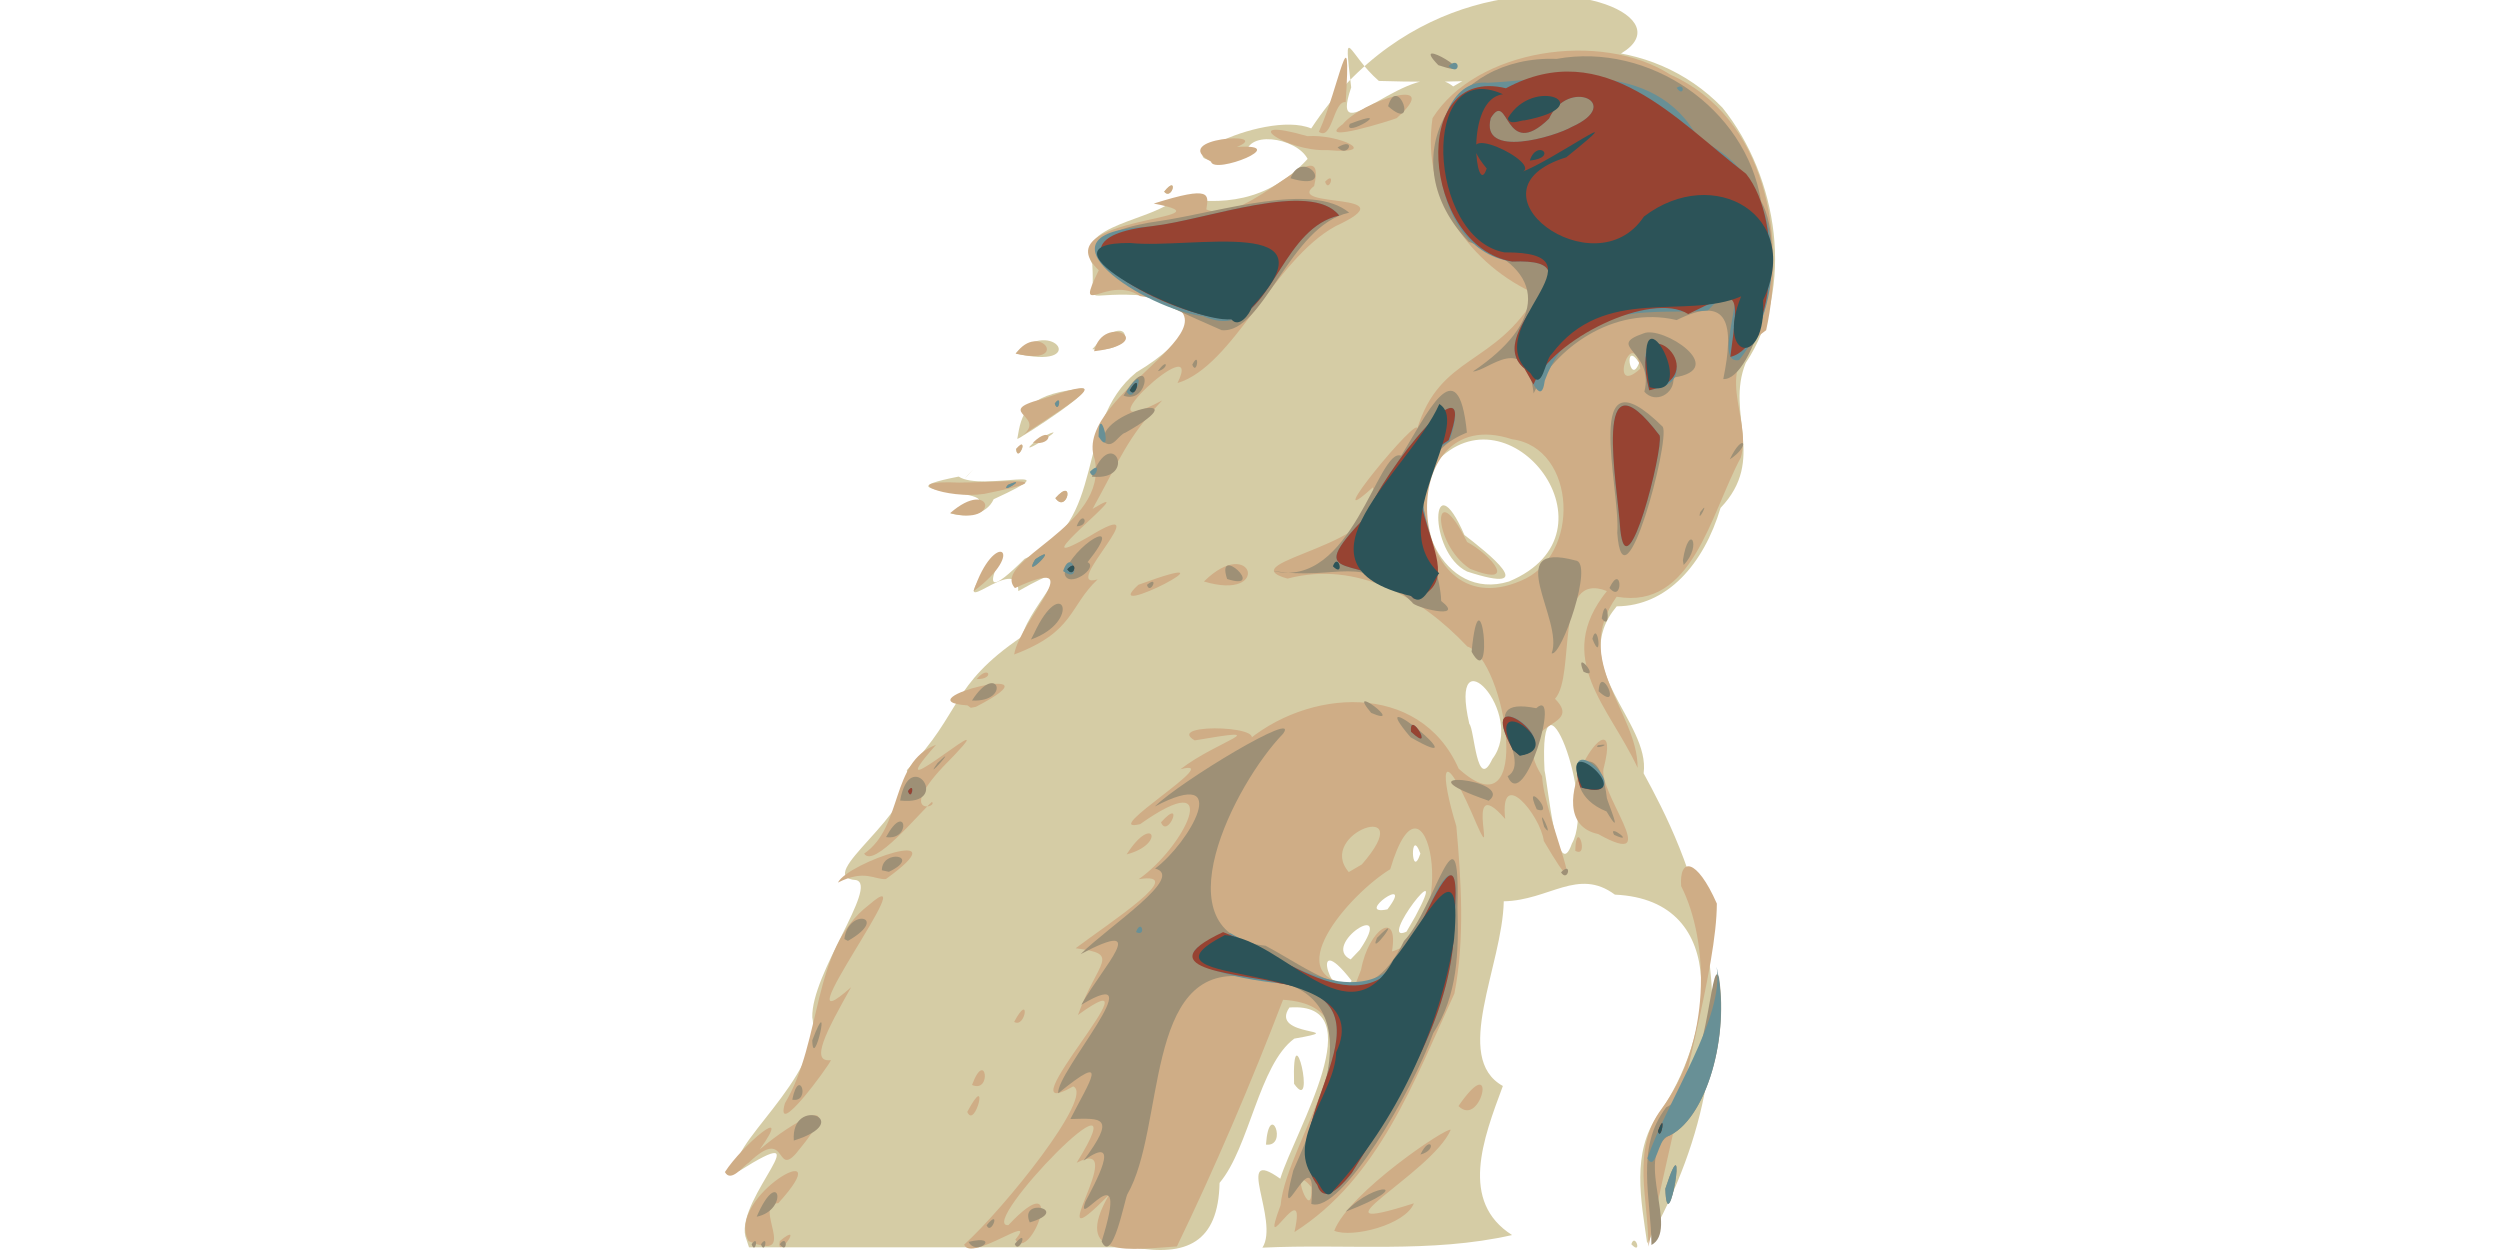 <?xml version="1.0" encoding="UTF-8" standalone="no"?>
<!-- Created with Inkscape (http://www.inkscape.org/) -->

<svg
   xmlns:dc="http://purl.org/dc/elements/1.1/"
   xmlns:cc="http://creativecommons.org/ns#"
   xmlns:rdf="http://www.w3.org/1999/02/22-rdf-syntax-ns#"
   xmlns:svg="http://www.w3.org/2000/svg"
   xmlns="http://www.w3.org/2000/svg"
   xmlns:sodipodi="http://sodipodi.sourceforge.net/DTD/sodipodi-0.dtd"
   xmlns:inkscape="http://www.inkscape.org/namespaces/inkscape"
   id="svg4416"
   version="1.1"
   inkscape:version="0.91 r13725"
   width="1000"
   height="500"
   viewBox="0 0 1000 500"
   sodipodi:docname="mononoke3.svg">
  <defs
     id="defs4420" />
  <sodipodi:namedview
     pagecolor="#ffffff"
     bordercolor="#666666"
     borderopacity="1"
     objecttolerance="10"
     gridtolerance="10"
     guidetolerance="10"
     inkscape:pageopacity="0"
     inkscape:pageshadow="2"
     inkscape:window-width="1920"
     inkscape:window-height="1005"
     id="namedview4418"
     showgrid="false"
     inkscape:zoom="0.745"
     inkscape:cx="500"
     inkscape:cy="263.70069"
     inkscape:window-x="0"
     inkscape:window-y="0"
     inkscape:window-maximized="1"
     inkscape:current-layer="svg4416" />
  <g
     id="g4470"
     transform="translate(212.496,88.862)">
    <path
       sodipodi:nodetypes="ccccccccccccccccccccccccccccccccccccccccccccccccccccccccccccccccccccccccccccccccccccccccccccc"
       inkscape:connector-curvature="0"
       id="path4442"
       d="m 85.639,405.639 c -3.576,-15.564 31.894,-47.741 -2.724,-25.933 -6.894,-8.617 33.978,-38.037 29.513,-61.589 -0.582,-17.401 26.662,-52.802 17.514,-54.942 -18.033,-1.161 24.993,-27.426 20.283,-43.969 22.493,-23.335 16.896,-33.623 46.081,-53.416 3.217,-13.444 28.262,-35.202 -1.477,-18.213 0.036,-16.184 -28.946,14.838 -13.078,-8.776 16.873,-20.447 -12.045,23.422 15.601,-4.143 33.841,-14.033 19.257,-53.955 44.729,-74.62 20.952,-12.494 31.541,-28.08 -0.08,-30.885 -21.948,-1.157 -16.418,5.29 -17.591,-12.389 -7.887,-16.069 25.458,-17.159 33.75,-26.684 17.414,3.296 36.442,2.089 52.392,-15.376 -4.46,-8.673 -25.702,-11.971 -24.582,-0.588 -43.903,6.897 6.758,-19.624 26.024,-11.6 73.165,-111.263 237.76,-12.474 27.052,-19.004 -12.389,-10.757 -14.282,-24.647 -11.064,2.59 -9.859,28.654 24.764,-13.785 40.789,-0.382 33.855,-20.338 78.984,-21.218 107.706,8.487 22.32,27.681 29.229,72.4 9.297,102.136 -8.22,20.371 8.527,38.488 -10.06,57.97 -6.713,22.442 -21.311,39.24 -41.53,39.357 -20.172,24.076 13.55,46.124 10.772,66.807 16.501,30.262 51.976,99.327 1.412,187.99 -2.426,-17.168 -6.369,-36.266 4.406,-51.452 21.564,-30.272 30.008,-85.897 -17.317,-88.025 -14.772,-10.945 -26.232,2.299 -44.452,2.667 -0.523,25.863 -20.736,62.556 -0.36,73.872 -7.945,21.334 -17.387,46.224 3.687,59.63 -32.482,7.4 -66.619,3.437 -99.866,5.043 6.987,-10.815 -11.819,-41.084 7.137,-27.577 5.992,-19.313 37.552,-70.962 3.667,-68.491 -8.464,12.136 25.978,8.204 1.934,12.454 -14.149,10.426 -17.913,43.523 -29.878,57.699 -0.505,23.973 -13.331,29.518 -34.524,25.794 l -153.696,0 c -0.489,-1.48 -0.977,-2.961 -1.466,-4.441 z M 328.161,303.437 c -18.311,-23.561 -6.803,13.102 0,0 z m 3.249,-12.346 c 14.603,-21.539 -15.883,-1.955 -3.644,3.814 l 3.644,-3.814 z m 22.221,-13.381 c 15.148,-28.213 -15.981,11.883 -3.521,6.088 z m -11.154,-2.83 c 11.403,-14.951 -13.927,2.872 0,0 z m 13.184,-22.299 c -4.155,-11.379 -3.776,11.249 0,0 z m 60.626,-4.062 c 9.785,-17.156 -13.519,-77.03 -10.965,-29.194 1.247,4.907 5.026,46.401 10.965,29.194 z m -31.862,-33.75 c 13.946,-18.263 -17.841,-51.61 -9.191,-14.08 2.076,2.055 2.93,27.612 9.191,14.08 z m 6.68,-71.039 c 46.656,-19.485 0.032,-79.656 -29.411,-47.492 -12.121,20.121 2.702,55.696 29.411,47.492 z m -16.782,-3.984 c -15.94,-7.758 -14.392,-45.252 -1.05,-14.621 8.957,6.887 31.386,24.489 1.05,14.621 z m 68.839,-83.488 c -6.387,-9.82 -3.665,9.777 0,0 z m -3.125,352.574 c 1.552,-4.928 4.485,4.759 0,0 z m -146.155,-39.846 c 1.376,-18.518 9.121,1.034 0,0 z m 11.249,-24.336 c -0.912,-31.024 9.212,13.133 0,0 z M 167.605,116.442 c 39.106,-10.506 -36.895,-6.82 3.373,-14.673 9.309,6.253 46.721,-6.047 13.993,9.058 -2.925,6.496 -11.372,7.418 -17.366,5.615 z m 42.04,-6.048 c 8.045,-9.081 4.671,6.52 0,0 z M 176.911,98.831 c -5.608,6.102 -3.034,2.989 0,0 z m 17.033,-8.087 c 5.827,-5.466 0.262,5.835 0,0 z m 8.592,-3.804 c 19.59,-10.092 -13.424,10.814 0,0 z m -8.125,-0.228 c 1.663,-10.021 3.231,-17.498 24.172,-19.942 12.365,-2.889 -22.505,19.473 -24.172,19.942 z m -0.692,-34.24 c 15.579,-14.785 29.516,7.139 0,0 z m 30.692,-1.651 c 15.47,-17.607 19.118,2.06 0,0 z m 28.75,-63.002 c 5.834,-7.263 3.227,3.77 0,0 z"
       style="fill:#d5cca5" />
    <path
       sodipodi:nodetypes="ccccccccccccccccccccccccccccccccccccccccccccccccccccccccccccccccccccccccccccccccccccccccccccccccccccccccccccccccccccccccccccccccccccccccccccccccccccccccccccccccccccccccccc"
       inkscape:connector-curvature="0"
       id="path4440"
       d="m 86.911,407.564 c -9.63,-17.897 37.977,-43.873 11.926,-15.171 -10.837,0.316 9.212,24.072 -11.926,15.171 z m 12.5,0.017 c 10.411,-8.742 -1.703,8.411 0,0 z m 73.75,1.404 c 15.83,-14.26 52.425,-59.685 43.613,-63.291 -30.027,17.287 37.64,-54.476 1.903,-28.556 8.02,-21.906 17.592,-24.316 -0.929,-26.698 13.691,-10.311 45.513,-30.792 25.236,-27.633 17.9,-12.368 35.177,-46.451 0.57,-22.009 -17.405,4.238 35.205,-27.133 16.106,-21.938 15.003,-11.632 39.284,-17.319 5.719,-11.567 -12.827,-7.487 36.004,-5.709 19.365,1.638 25.404,-22.587 70.627,-25.634 86.24,9.695 30.57,27.61 18.726,-43.814 3.427,-48.904 -18.332,-19.395 -43.806,-34.515 -71.921,-27.14 -24.871,-6.922 44.663,-13.381 34.136,-36.49 -23.409,21.357 19.946,-31.267 17.645,-23.102 9.245,-30.409 31.35,-25.148 47.953,-54.082 -26.265,-11.397 -46.373,-38.58 -41.715,-70.502 17.395,-27.685 67.309,-35.195 95.074,-17.448 38.596,17.153 46.521,65.576 38.379,102.275 -22.727,16.026 -5.383,34.053 -10.125,50.913 -12.286,22.879 -19.335,61.041 -49.671,55.677 -18.367,25.759 8.474,46.027 8.385,68.453 -11.37,-24.641 -33.973,-43.651 -12.283,-70.712 -21.502,-8.533 -12.286,33.705 -20.759,43.095 12.598,12.753 -19.741,7.643 -5.156,30.975 0.621,15.767 21.48,61.211 0.683,25.911 -1.445,-10.523 -17.765,-30.106 -15.456,-8.818 -18.319,-21.109 -0.891,26.962 -13.391,-2.477 -12.552,-28.428 -12.556,-15.483 -6.159,5.31 1.983,21.943 3.434,45.498 -0.753,66.973 -16.018,34.739 -30.2,74.001 -63.987,95.426 5.512,-24.989 -14.886,14.367 -5.543,-10.762 2.217,-25.754 44.69,-79.318 0.974,-82.151 -12.672,33.144 -27.528,67.817 -42.455,98.676 -17.507,0.993 -42.574,5.795 -27.077,-20.78 -30.247,30.909 9.757,-24.478 -13.027,-12.683 27.881,-44.843 -40.347,25.751 -27.323,24.945 24.309,-25.826 8.638,15.495 2.804,5.797 9.355,-11.364 -17.77,9.202 -20.481,1.985 z m 138.832,-23.062 c -9.667,-11.476 0.808,16.518 0,0 z m 19.941,-86.892 c 2.984,-16.255 15.217,-24.468 12.368,-7.308 28.223,-7.889 13.543,-81.035 -0.701,-32.898 -16.306,9.946 -46.304,44.165 -14.006,46.226 l 2.339,-6.021 z m 0.314,-42.127 c 23.558,-27.031 -18.684,-12.465 -5.223,3.063 z m 63.422,-113.384 c 24.449,-9.733 22.55,-53.319 -3.356,-56.683 -48.403,-15.971 -43.16,76.631 3.356,56.683 z m -20.066,-4.816 c -15.603,-10.136 -15.141,-38.7 -1.243,-10.76 9.614,5.091 20.777,18.404 1.243,10.76 z m 68.041,-80.106 c -3.113,-18.749 -13.253,12.078 0,0 z m 3.233,351.172 c 0.022,-18.663 -6.986,-38.682 5.212,-55.02 19.878,-26.763 19.21,-66.88 7.869,-89.174 -0.815,-11.485 6.106,-11.577 14.286,6.998 -0.096,25.314 -14.184,72.733 -27.367,137.196 z m -125.677,-6.332 c 5.939,-15.402 45.273,-41.718 46.599,-40.379 -7.439,17.443 -59.966,43.866 -14.735,29.398 -3.341,8.639 -24.807,14.007 -31.864,10.98 z M 77.465,379.966 c 6.737,-10.522 27.949,-28.651 13.953,-9.054 12.968,-11.11 36.538,-24.848 14.522,1.591 -8.419,9.529 -3.337,-11.293 -19.028,3.795 -2.045,1.102 -7.03,8.102 -9.446,3.667 z m 24.013,-27.535 c 15.086,-25.157 10.53,-61.787 33.564,-79.296 23.996,-20.834 -37.355,59.814 -7.099,32.888 -10.01,17.805 -16.59,30.298 -8.046,29.147 -0.887,2.387 -22.777,32.376 -18.42,17.26 z m 72.933,3.469 c 9.187,-17.324 3.129,7.378 0,0 z m 196.476,-2.338 c 16.01,-23.254 9.265,9.197 0,0 z m -194.572,-8.435 c 5.486,-14.877 8.087,3.51 0,0 z m 16.847,-25.24 c 6.623,-12.396 4.643,2.861 0,0 z m -70.489,-55.711 c 3.938,-8.088 49.994,-23.619 19.189,-1.415 -4.427,0.406 -8.38,-4.095 -19.189,1.415 z m 10.489,-11.595 c 15.78,-10.841 10.26,-36.526 28.772,-43.533 -27.812,31.391 35.273,-24.054 2.656,8.953 -18.055,19.387 -1.898,16.39 -4.295,13.875 -5.23,4.664 -23.354,26.828 -27.133,20.705 z m 105,0.312 c 10.601,-16.673 15.756,-4.075 0,0 z m 179.448,-1.444 c 0.31,-13.756 5.838,3.327 0,0 z m 9.183,-6.681 c -27.406,-5.912 10.758,-60.516 2.32,-26.916 -3.503,9.386 24.922,42.088 -2.32,26.916 z m -174.881,-4.727 c 9.763,-10.718 2.563,6.983 0,0 z m -77.42,-46.74 c -27.844,-1.986 40.903,-18.792 3.325,0.586 l -1.991,0.367 z m 3.67,-10.543 c 5.045,-5.986 7.278,0.262 0,0 z m 15,-9.816 c 2.362,-14.148 31.277,-41.03 0.322,-26.568 -9.903,-11.041 37.783,-24.544 31.866,-51.623 -9.672,-26.537 70.622,-57.252 18.191,-65.181 -13.265,-8.817 -26.598,10.197 -16.525,-10.334 -23.235,-22.03 56.944,-20.019 21.98,-26.673 23.486,-7.417 21.906,-3.584 21.042,2.354 17.045,7.185 48.925,-34.454 43.125,-9.373 -12.156,9.215 39.157,1.903 8.509,16.097 -24.829,13.603 -40.689,55.914 -63.167,62.719 11.608,-23.701 -42.378,26.224 -6.128,6.953 -14.149,15.107 -16.586,23.035 -27.836,43.378 22.617,-13.704 -32.963,29.182 -1.316,11.01 29.675,-18.151 -12.676,21.952 3.34,17.192 -11.446,10.751 -9.213,20.988 -33.402,30.05 z m -16.25,-25.288 c 8.378,-25.401 21.959,-16.298 0,0 z m 65.957,-2.61 c 45.106,-16.568 -17.234,15.648 0,0 z m 26.2,-1.312 c 19.479,-19.147 27.179,8.165 0,0 z M 167.568,116.382 c 16.77,-14.623 20.549,5.525 0,0 z m 42.077,-5.989 c 8.045,-9.081 4.671,6.52 0,0 z m -28.444,-1.701 c -14.829,2.273 -35.557,-5.653 -10.088,-4.52 11.383,0.084 47.21,-2.937 10.088,4.52 z m 12.758,-17.987 c 5.266,-6.249 0.731,6.342 0,0 z m 6.702,-2.468 c 7.885,-7.734 8.703,1.435 0,0 z m -6.25,-1.406 c 14.848,-9.349 -11.039,-10.556 10,-16.101 39.404,-13.819 -1.146,9.338 -10,16.101 z m -0.601,-34.213 c 9.521,-13.367 22.474,5.125 0,0 z m 31.328,-0.978 c 3.75,-15.752 26.719,-3.207 0,0 z m 28.023,-63.822 c 5.834,-7.263 3.227,3.77 0,0 z m 64.375,-3.988 c 4.485,-4.759 1.552,4.928 0,0 z m -45.625,-8.038 c -17.653,-9.575 25.614,-12.2 10.361,-5.873 22.557,-1.473 -9.28,11.258 -10.361,5.873 z m 46.601,-4.611 c -16.857,0.74 -36.947,-13.898 -8.054,-5.581 12.821,-0.911 29.917,7.481 8.054,5.581 z m -3.456,-7.319 c 8.045,-17.535 13.147,-49.979 10.722,-11.869 -4.827,-0.789 -5.39,15.669 -10.722,11.869 z m 9.576,-3.057 c 7.248,-9.104 41.111,-19.979 21.552,-2.41 -1.622,0.712 -33.191,10.731 -21.552,2.41 z m 16.218,-18.116 c -227.233,371.54 -113.617,185.77 0,0 z"
       style="fill:#cfad86" />
    <path
       sodipodi:nodetypes="ccccccccccccccccccccccccccccccccccccccccccccccccccccccccccccccccccccccccccccccccccccccccccccccccccccccccccccccccccccccccccccccccccccccccccccccccccccccccccccccccccccccccccccccccc"
       inkscape:connector-curvature="0"
       id="path4436"
       d="m 88.161,408.831 c 3.083,-4.453 1.512,4.57 0,0 z m 3.75,0 c 3.083,-4.453 1.512,4.57 0,0 z m 7.5,0 c 3.194,-4.484 3.194,4.484 0,0 z m 75.507,-0.938 c 13.327,-3.207 3.375,6.157 0,0 z m 18.477,0.859 c 5.95,-7.294 1.857,4.478 0,0 z m 34.766,-1.04 c 11.943,-38.144 -10.919,-3.408 -6.518,-15.856 3.179,-6.179 15.638,-28.227 -0.754,-16.42 13.219,-17.851 7.481,-17.009 -5.229,-16.688 7.682,-15.052 16.461,-27.657 -4.858,-10.299 -1.147,-7.977 39.224,-53.352 9.242,-35.398 8.521,-15.303 28.437,-35.351 -0.291,-20.264 11.635,-11.465 42.041,-31.025 29.791,-34.231 13.611,-10.1 31.835,-41.582 -0.135,-24.801 10.316,-10.142 58.568,-39.189 51.366,-29.163 -19.463,20.062 -50.259,80.497 -7.045,84.833 21.93,11.692 40.233,29.259 55.379,-1.892 12.034,-12.515 22.545,-58.338 21.386,-13.362 0.521,17.54 0.183,34.97 -9.702,50.25 -7.96,22.315 -36.772,72.621 -48.769,68.271 2.844,-30.206 -15.261,17.967 -7.209,-13.363 13.54,-30.663 32.098,-75.846 -19.441,-77.489 -40.349,-5.216 -31.642,60.6 -46.944,87.039 -1.028,1.982 -5.955,28.312 -10.271,18.834 z m 219.925,1.431 c -0.075,-18.77 -6.609,-38.851 5.924,-55.105 16.924,-7.754 17.664,-62.157 21.116,-51.864 3.936,26.509 -6.286,57.755 -20.677,63.566 -12.96,9.452 4.717,37.348 -6.364,43.403 z m -265.941,-7.891 c 5.95,-7.294 1.857,4.478 0,0 z m 17.266,-1.143 c -4.528,-10.329 16.919,-4.965 0,0 z M 90.183,397.819 c 8.924,-20.743 12.98,-2.583 0,0 z m 235.582,-2.001 c 11.926,-12.634 28.983,-11.091 0,0 z m 127.866,-9.145 c 9.716,-29.936 0.82,23.063 0,0 z m -97.97,-13.705 c 3.893,-8.264 7.135,-1.896 0,0 z m -250.635,-5.602 c -1.292,-18.285 25.32,-7.903 0,0 z m -0.615,-16.364 c 2.808,-13.786 7.633,1.459 0,0 z m 7.997,-23.717 c 8.233,-21.586 0.303,13.298 0,0 z m 225.888,-40.999 c 11.775,-11.887 -3.799,8.917 0,0 z m -213.052,0.462 c 1.527,-12.714 18.44,-8.974 1.432,0.752 z m 286.667,-26.667 c 4.556,-4.81 2.876,4.336 0,0 z m -271.667,-0.833 c 0.038,-8.739 16.253,-5.801 2.823,0.615 z m 1.667,-13.274 c 8.009,-14.768 10.374,1.571 0,0 z m 291.25,-0.892 c -2.858,-4.934 9.134,4.185 0,0 z m -27.971,-3.173 c -3.452,-11.157 4.552,6.387 0,0 z m 24.939,-6.19 c -23.535,-9.38 -3.55,-36.733 0.131,-5.305 0.451,1.916 6.964,17.228 -0.131,5.305 z m -27.922,-0.84 c -5.976,-13.156 8.009,2.97 0,0 z m -19.211,-3.429 c -38.85,-13.452 11.127,-8.549 0,0 z m -235.445,-0.092 c 4.039,-22.521 21.256,2.344 0,0 z m 242.998,-9.713 c 11.02,-6.437 -15.613,-32.608 11.447,-27.226 10.222,-9.265 -4.977,42.719 -11.447,27.226 z m -228.014,-5.312 c 9.401,-9.096 -6.479,8.905 0,0 z m 189.205,-10.277 c -21.225,-24.952 29.925,17.198 0,0 z m 74.936,3.173 c 6.988,-1.079 -2.149,2.143 0,0 z m -90.703,-12.935 c -10.909,-13.042 14.444,6.184 0,0 z m -159.678,-4.946 c 10.222,-16.001 15.882,0.755 0,0 z m 250.657,-3.689 c 0.602,-11.865 9.915,8.932 0,0 z m -6.041,-7.826 c -4.107,-9.958 7.289,3.599 0,0 z m -44.767,-7.994 c 3.406,-35.257 9.332,16.893 0,0 z m 32.017,0.612 c 5.024,-13.308 -20.526,-45.203 9.497,-37.13 7.698,0.478 -5.686,38.83 -9.497,37.13 z m 16.29,-5.805 c 2.215,-8.267 4.189,10.79 0,0 z m -223.309,-2.144 c 11.349,-24.399 19.285,-4.836 -1.265,2.451 z m 227.038,-5.981 c 1.887,-11.681 4.323,5.986 0,0 z m -75.752,-6.386 c -20.994,-20.751 -29.127,-8.277 -55.856,-12.677 31.718,8.078 42.209,-49.793 51.377,-46.029 9.652,-15.181 22.823,-44.668 26.32,-9.245 -31.626,12.583 -10.56,50.225 -10.294,67.346 10.232,7.952 -11.256,2.45 -11.546,0.605 z m 78.852,-5.81 c 5.06,-10.565 5.619,6.611 0,0 z m -184.995,-1.241 c 5.222,-4.324 1.252,4.401 0,0 z m -32.923,-4.432 c 2.667,-11.026 25.449,-24.931 9.165,-4.648 4.688,2.221 -7.852,10.875 -9.165,4.648 z m 64.988,2.075 c -4.78,-14.487 16.168,5.216 0,2e-5 z m -76.752,-7.887 c 11.204,-7.448 -5.818,9.575 0,0 z m 259.062,0.431 c 2.387,-15.598 7.914,-5.957 0.312,1.847 z m -26.25,-10.965 c 1.365,-17.764 -14.71,-74.915 18.212,-42.446 3.045,5.53 -15.776,75.701 -18.212,42.446 z m -216.25,-2.667 c 2.623,-7.044 5.665,-0.053 0,0 z m 249.455,-5.673 c 4.341,-5.844 -1.564,5.471 0,0 z M 190.661,105.081 c 8.98,-3.79 -3.66,4.272 0,0 z m 33.608,-3.296 c 8.037,-21.828 18.851,2.048 0,0 z m 255.142,-6.868 c 5.334,-11.315 8.757,-5.766 0,0 z m -250.312,-6.947 c -3.168,-12.032 40.394,-21.773 8.598,-3.78 -2.812,0.763 -4.945,6.754 -8.598,3.78 z m -19.688,-15.388 c 3.083,-4.453 1.512,4.57 0,0 z m 27.5,-3.185 c 11.788,-19.66 10.736,4.018 0,0 z m 164.049,-0.878 C 397.976,43.134 382.767,59.707 376.653,59.729 405.222,40.614 407.503,19.099 375.004,7.883 343.852,-24.534 367.68,-66.904 410.161,-65.309 c 36.85,-6.711 75.691,19.612 81.757,56.905 11.817,20.742 -3.151,72.015 -15.104,71.164 4.446,-21.692 2.357,-34.055 -18.647,-23.593 -25.602,-6.047 -49.149,11.931 -57.207,29.35 z m 44.289,-0.702 c 4.162,-16.562 -15.872,-17.965 -0.317,-23.329 7.525,-3.267 34.653,14.289 11.942,17.693 0.625,6.464 -7.252,10.71 -11.625,5.636 z m -194.588,-8.208 c 4.047,-5.79 4.402,-0.979 0,0 z m 13.75,-2.579 c 3.219,-6.329 1.905,4.801 0,0 z m 11.763,-13.824 C 254.874,33.763 191.892,7.808 252.208,-0.596 276.327,-4.291 312.231,-16.155 327.177,-3.804 303.252,1.396 292.945,44.792 276.174,43.206 Z m 27.525,-60.765 c 5.038,-12.905 19.425,5.871 0,0 z m 18.836,-12.36 c 7.773,-4.53 4.222,4.607 0,0 z m 4.926,-9.415 c 19.478,-7.472 -3.167,6.29 0,0 z m 15.28,-7.052 c 3.854,-13.328 12.49,11.138 0,0 z m 20.106,-16.407 c -13.065,-13.393 20.798,7.037 0,0 z"
       style="fill:#9e9076" />
    <path
       sodipodi:nodetypes="ccccccccccccccccccccccccccccccccccccccccccccccccccccccccccccccccccccc"
       inkscape:connector-curvature="0"
       id="path4434"
       d="m 453.631,386.673 c 9.716,-29.936 0.82,23.063 0,0 z m -139.182,-1.502 c -19.059,-24.931 37.011,-72.286 -14.989,-80.714 -15.625,-1.329 -56.61,-9.48 -19.734,-19.997 28.287,15.625 60.362,37.061 77.231,-5.009 6.579,-17.932 15.126,-29.231 12.303,-1.496 0.63,37.715 -21.87,71.439 -41.023,102.34 -2.158,2.73 -10.901,13.926 -13.789,4.876 z m 132.006,-10.726 c 8.313,-23.996 30.962,-56.381 27.695,-76.558 6.053,27.499 -4.528,61.719 -19.7,67.854 -3.58,0.597 -4.643,14.698 -7.995,8.704 z m -204.544,-90.467 c 2.063,-5.836 4.338,2.155 0,0 z m -91.25,-56.398 c 3.083,-4.453 1.512,4.57 0,0 z m 269.056,-1.444 c -8.987,-27.927 25.559,6.341 0,0 z m -27.055,-15.119 c -16.272,-28.877 23.277,-2.431 2.821,2.487 z m -40.751,-7.188 c -0.826,-9.493 10.004,9.434 0,0 z M 205.686,156.925 c 3.982,-0.724 1.319,-0.521 0,0 z m 147.399,-6.311 c -19.651,-20.049 -47.306,-3.725 -18.72,-33.409 5.847,-17.08 45.123,-66.401 32.891,-29.545 -29.048,16.947 11.352,55.395 -14.171,62.954 z M 212.756,139.578 c 3.4,-10.355 8.136,5.968 0,0 z m -11.157,-4.74 c 11.204,-7.448 -5.818,9.575 0,0 z m 234.026,-11.84 c -1.116,-17.921 -11.802,-74.008 15.741,-37.644 1.51,5.429 -13.075,63.529 -15.741,37.644 z m -244.963,-17.917 c 8.98,-3.79 -3.66,4.272 0,0 z m 32.773,-5.193 c 5.455,-5.512 1.769,4.889 0,0 z m 3.477,-14.108 c 0.182,-15.482 6.383,9.871 0,0 z m -17.5,-13.199 c 3.083,-4.453 1.512,4.57 0,0 z m 28.75,-4.847 c 8.981,-13.877 3.273,6.582 0,0 z m 208.841,-0.669 c -9.505,-40.626 29.372,-2.716 0,0 z m -49.752,-8.547 c -17.89,-14.939 33.62,-44.37 -4.868,-42.749 -37.078,-4.931 -37.058,-74.281 -9.681,-71.526 23.899,-1.01 66.613,-11.017 84.385,22.79 34.362,14.389 36.571,63.116 16.029,88.132 -12.988,2.461 10.761,-44.807 -12.395,-19.895 -16.767,2.232 -52.832,-6.11 -65.306,28.108 -1.59,12.059 -6.947,-5.064 -8.165,-4.86 z m 19.032,-96.652 c 20.795,-9.327 -1.486,-19.89 -9.183,-3.258 -18.048,17.564 -15.986,-12.118 -23.299,-0.22 -4.268,16.361 25.608,7.46 32.482,3.478 z M 268.796,37.591 C 246.574,35.277 196.66,3.853 247.501,1.781 269.345,-0.647 311.708,-17.12 323.19,-2.644 297.043,3.047 295.586,49.549 268.796,37.591 Z m 189.366,-91.334 c 3.6,-2.382 2.917,4.293 0,0 z m -91.25,-8.676 c 4.879,-4.566 4.879,4.566 0,0 z"
       style="fill:#689096" />
    <path
       sodipodi:nodetypes="cccccccccccccccccccccccccccccccccccccccccccccccc"
       inkscape:connector-curvature="0"
       id="path4432"
       d="m 314.449,385.171 c -19.08,-25.143 37.023,-72.626 -14.989,-80.682 -12.735,-3.737 -55.851,-5.08 -22.713,-20.503 29.055,11.228 59.574,42.466 77.953,-1.229 7.848,-15.583 17.301,-36.924 14.553,-4.799 0.573,37.696 -21.85,71.446 -41.016,102.337 -2.158,2.73 -10.901,13.926 -13.789,4.876 z m 136.232,-21.579 c 3.444,-9.125 1.283,4.754 0,0 z M 150.661,227.581 c 3.083,-4.453 1.512,4.57 0,0 z m 269,-1.5 c -8.325,-24.728 24.186,7.006 0,0 z m -26.999,-15.062 c -16.297,-29.429 23.236,-1.348 2.697,2.323 z m -40.751,-7.188 c -0.826,-9.493 10.004,9.434 0,0 z m 1.174,-53.216 c -19.651,-20.049 -47.306,-3.725 -18.72,-33.409 5.551,-17.11 45.458,-65.981 32.612,-29.973 -31.259,19.133 14.138,54.771 -13.893,63.381 z M 214.411,138.831 c 4.556,-4.81 2.876,4.336 0,0 z m 221.213,-15.833 c -1.116,-17.921 -11.802,-74.008 15.741,-37.644 1.51,5.429 -13.075,63.529 -15.741,37.644 z M 239.411,67.242 c 4.916,-8.268 2.687,4.122 0,0 z m 207.794,0.026 c -9.622,-38.338 28.99,-6.888 0,0 z m -49.955,-8.75 C 379.359,43.58 430.87,14.149 392.382,15.769 356.194,9.584 350.753,-63.099 389.874,-53.558 429.249,-74.721 458.128,-40.68 485.939,-19.335 501.563,0.218 496.897,49.894 479.638,53.897 483.351,26.045 483.267,26.743 462.786,36.755 447.824,27.353 408.182,47.019 400.909,64.919 l -3.66,-6.4 z m 19.032,-96.652 c 20.795,-9.327 -1.486,-19.89 -9.183,-3.258 -18.048,17.564 -15.986,-12.118 -23.299,-0.22 -4.268,16.361 25.608,7.46 32.482,3.478 z M 280.036,38.831 C 256.6,38.425 196.083,7.286 248.564,1.556 270.266,-0.921 311.961,-17.019 323.19,-2.644 301.57,2.054 296.463,35.879 280.036,38.831 Z"
       style="fill:#974332" />
    <path
       sodipodi:nodetypes="ccccccccccccccccccccccccccccccccccccccccccccccc"
       inkscape:connector-curvature="0"
       id="path4430"
       d="m 312.547,381.725 c -10.629,-14.759 8.998,-33.338 9.429,-49.701 18.747,-39.558 -87.662,-24.468 -44.538,-46.858 24.009,1.848 49.48,42.854 67.425,9.935 12.294,-14.798 27.858,-48.158 24.278,-8.432 -5.724,36.333 -23.255,73.114 -48.011,100.36 -3.725,6.252 -6.449,-5.143 -8.582,-5.303 z m 138.133,-18.133 c 3.444,-9.125 1.283,4.754 0,0 z M 420.349,226.231 c -11.479,-26.086 24.31,6.008 0,0 z m -27.742,-15.178 c -12.045,-25.547 22.819,-0.371 2.851,2.35 z m -40.6,-61.482 c -52.452,-12.395 -0.595,-50.057 11.233,-76.827 13.423,8.456 -22.092,47.381 -0.053,67.708 -2.902,3.164 -6.206,14.546 -11.18,9.119 z M 214.411,138.831 c 4.556,-4.81 2.876,4.336 0,0 z m 106.25,-1.176 c 2.194,-6.02 4.861,4.901 0,0 z m -81.25,-70.412 c 4.916,-8.268 2.687,4.122 0,0 z m 207.892,-1.224 c -7.814,-46.357 21.82,5.795 0,0 z m -47.632,-5.61 c -21.869,-17.562 33.443,-48.631 -10.418,-48.318 -30.917,-5.764 -33.999,-78.508 -0.562,-63.259 -15.761,1.987 -10.577,42.877 -6.518,29.688 -18.554,-22.406 24.911,-1.185 13.437,1.634 12.673,-4.423 47.845,-29.873 18.401,-6.097 -42.893,13.282 11.442,53.391 31.061,23.701 28.012,-21.369 63.848,-0.312 47.653,33.495 1.504,27.423 -19.147,23.758 -8.761,-1.572 -22.21,9.622 -54.772,-4.905 -75.752,23.031 -2.829,2.168 -3.609,16.029 -8.541,7.698 z M 280.036,38.831 C 264.121,40.609 198.619,8.011 239.564,8.337 c 24.527,2.584 83.67,-11.561 48.597,25.786 -0.705,2.559 -5.118,8.549 -8.125,4.708 z m 119.375,-63.456 c 2.905,-8.923 11.581,-1.132 0,0 z m -8.75,-16.975 c 10.314,-17.349 37.35,-4.975 6.735,0.883 -1.429,-0.196 -6.21,2.297 -6.735,-0.883 z"
       style="fill:#2c5358" />
  </g>
</svg>
